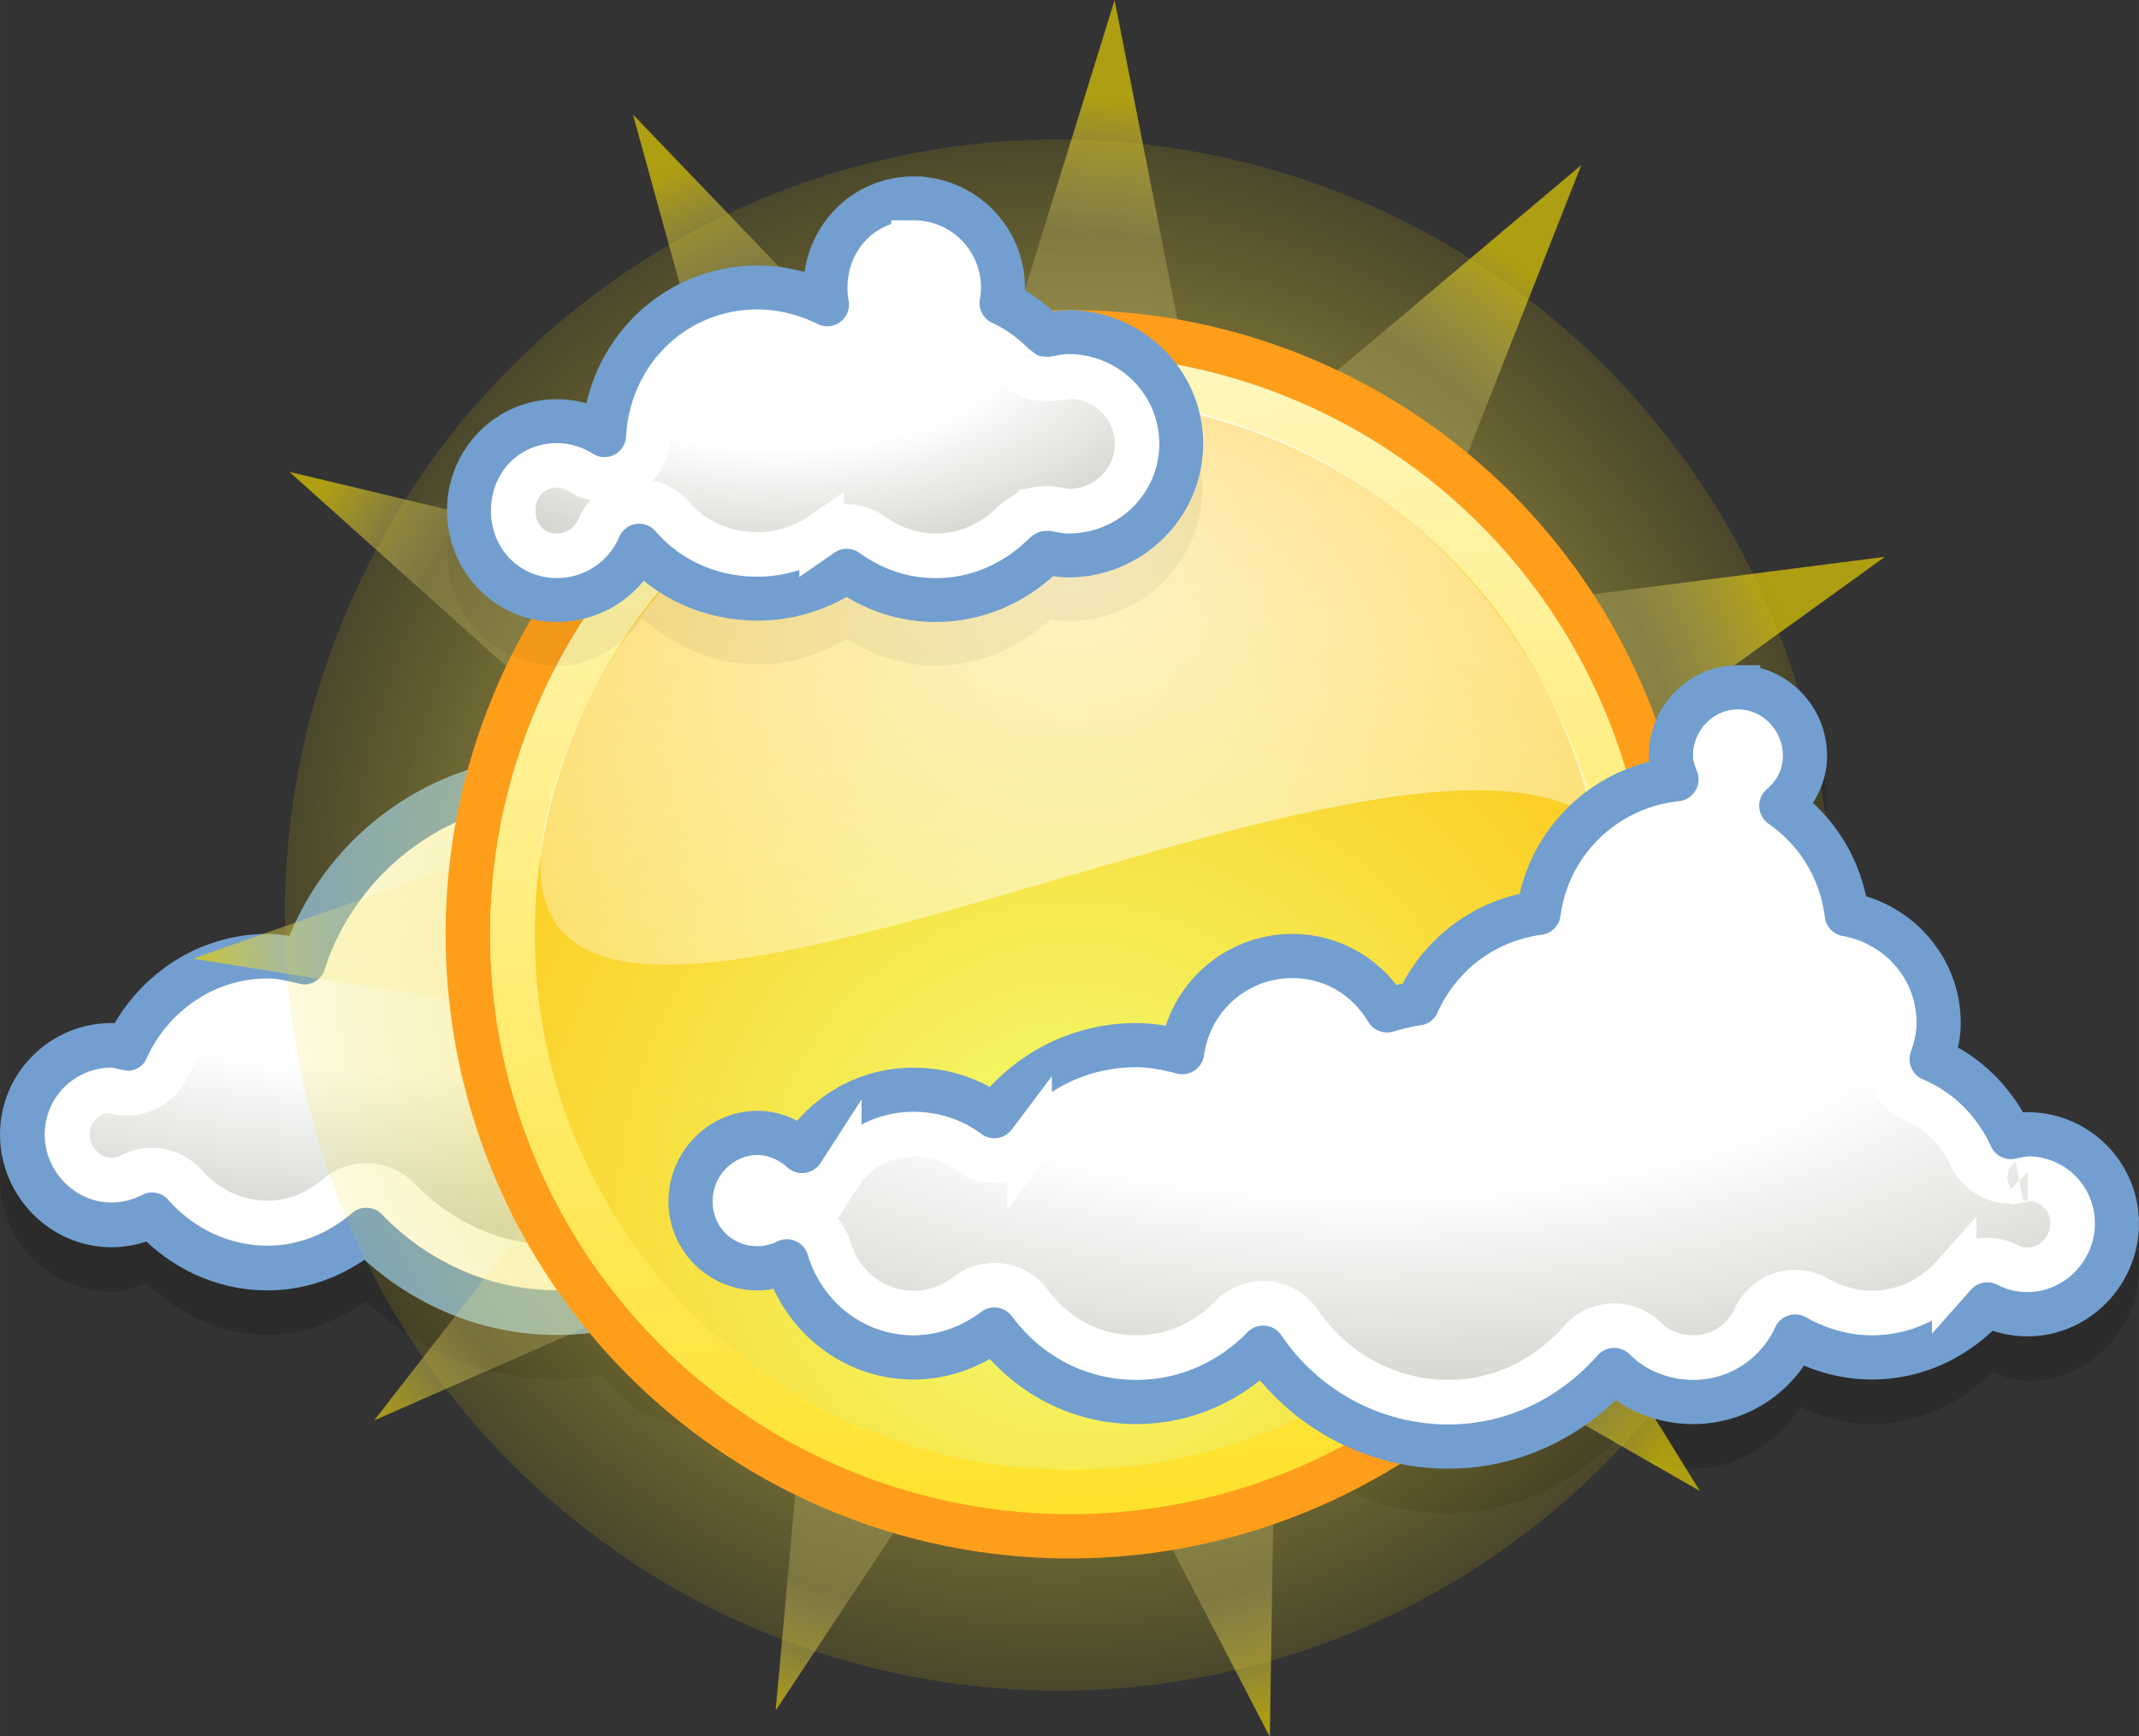 <?xml version="1.0" encoding="UTF-8" standalone="no"?>
<!-- Created with Inkscape (http://www.inkscape.org/) -->

<svg
   xmlns:dc="http://purl.org/dc/elements/1.1/"
   xmlns:cc="http://creativecommons.org/ns#"
   xmlns:rdf="http://www.w3.org/1999/02/22-rdf-syntax-ns#"
   xmlns:svg="http://www.w3.org/2000/svg"
   xmlns="http://www.w3.org/2000/svg"
   xmlns:xlink="http://www.w3.org/1999/xlink"
   xmlns:sodipodi="http://sodipodi.sourceforge.net/DTD/sodipodi-0.dtd"
   xmlns:inkscape="http://www.inkscape.org/namespaces/inkscape"
   width="13.547mm"
   height="10.995mm"
   viewBox="0 0 48 38.958"
   id="svg5745"
   version="1.1"
   inkscape:version="0.91 r13725"
   sodipodi:docname="weather-suncloud.svg">
  <rect x="0" y="0" width="48" height="38.958" fill="#333333" stroke="none"/>
  <defs
     id="defs5747">
    <linearGradient
       id="linearGradient5142">
      <stop
         id="stop5144"
         offset="0"
         style="stop-color:#f1ff74;stop-opacity:1;" />
      <stop
         id="stop5146"
         offset="1"
         style="stop-color:#ffc10f;stop-opacity:1;" />
    </linearGradient>
    <linearGradient
       id="linearGradient5134">
      <stop
         id="stop5136"
         offset="0"
         style="stop-color:#ffdf1a;stop-opacity:1;" />
      <stop
         id="stop5138"
         offset="1"
         style="stop-color:#fff9ce;stop-opacity:1;" />
    </linearGradient>
    <linearGradient
       id="linearGradient5115">
      <stop
         id="stop5117"
         offset="0"
         style="stop-color:white;stop-opacity:0;" />
      <stop
         id="stop5123"
         offset="0.838"
         style="stop-color:#f6e97f;stop-opacity:0.359;" />
      <stop
         id="stop5119"
         offset="1"
         style="stop-color:#edd400;stop-opacity:1;" />
    </linearGradient>
    <linearGradient
       id="linearGradient5101">
      <stop
         id="stop5103"
         offset="0"
         style="stop-color:white;stop-opacity:1;" />
      <stop
         id="stop5105"
         offset="1"
         style="stop-color:#edd400;stop-opacity:0.126;" />
    </linearGradient>
    <linearGradient
       id="linearGradient5154-6">
      <stop
         id="stop5156-5"
         offset="0"
         style="stop-color:#d9d8d6;stop-opacity:1;" />
      <stop
         id="stop5158-7"
         offset="1"
         style="stop-color:#b5b4b0;stop-opacity:1;" />
    </linearGradient>
    <linearGradient
       id="linearGradient5199-1">
      <stop
         id="stop5201-0"
         offset="0"
         style="stop-color:#7e7878;stop-opacity:0.097;" />
      <stop
         id="stop5203-3"
         offset="1"
         style="stop-color:#7e7878;stop-opacity:1;" />
    </linearGradient>
    <radialGradient
       cx="10.256"
       cy="17.808"
       fx="10.256"
       fy="17.808"
       gradientTransform="matrix(1.09,-0.012,0.005,0.468,-1.896,13.382)"
       gradientUnits="userSpaceOnUse"
       id="radialGradient2979"
       inkscape:collect="always"
       r="15"
       xlink:href="#linearGradient1994" />
    <linearGradient
       id="linearGradient1994">
      <stop
         id="stop1997"
         offset="0"
         style="stop-color:white;stop-opacity:1" />
      <stop
         id="stop2001"
         offset="0.5"
         style="stop-color:white;stop-opacity:1;" />
      <stop
         id="stop1999"
         offset="1"
         style="stop-color:#d3d7cf;stop-opacity:1" />
    </linearGradient>
    <radialGradient
       r="23.143"
       fy="24.286"
       fx="23.143"
       cy="24.286"
       cx="23.143"
       gradientUnits="userSpaceOnUse"
       id="radialGradient1047"
       xlink:href="#linearGradient5101"
       inkscape:collect="always" />
    <radialGradient
       r="23.399"
       fy="23.887"
       fx="21.895"
       cy="23.887"
       cx="21.895"
       gradientTransform="matrix(1,0,0,1.017,0,-0.4)"
       gradientUnits="userSpaceOnUse"
       id="radialGradient1049"
       xlink:href="#linearGradient5115"
       inkscape:collect="always" />
    <radialGradient
       r="22.825"
       fy="23.143"
       fx="23.071"
       cy="23.143"
       cx="23.071"
       gradientUnits="userSpaceOnUse"
       id="radialGradient1051"
       xlink:href="#linearGradient5125-6"
       inkscape:collect="always" />
    <linearGradient
       id="linearGradient5125-6"
       inkscape:collect="always">
      <stop
         id="stop5127-1"
         offset="0"
         style="stop-color:#ffc10f;stop-opacity:1;" />
      <stop
         id="stop5129-7"
         offset="1"
         style="stop-color:#ffc10f;stop-opacity:0;" />
    </linearGradient>
    <radialGradient
       r="22.856"
       fy="30.798"
       fx="23.071"
       cy="30.798"
       cx="23.071"
       gradientTransform="matrix(1.421,0,0,1.421,-9.725,-9.755)"
       gradientUnits="userSpaceOnUse"
       id="radialGradient1053"
       xlink:href="#linearGradient5142"
       inkscape:collect="always" />
    <linearGradient
       y2="-4.33"
       x2="15.423"
       y1="52.222"
       x1="20.909"
       gradientUnits="userSpaceOnUse"
       id="linearGradient1055"
       xlink:href="#linearGradient5134"
       inkscape:collect="always" />
    <radialGradient
       r="14.76"
       fy="25.619"
       fx="25.245"
       cy="25.619"
       cx="25.245"
       gradientTransform="matrix(-1.636524e-8,-1.353,2.023,-2.607526e-8,-27.819,50)"
       gradientUnits="userSpaceOnUse"
       id="radialGradient1057"
       xlink:href="#linearGradient5150-5"
       inkscape:collect="always" />
    <linearGradient
       id="linearGradient5150-5"
       inkscape:collect="always">
      <stop
         id="stop5152-3"
         offset="0"
         style="stop-color:white;stop-opacity:1;" />
      <stop
         id="stop5154-9"
         offset="1"
         style="stop-color:white;stop-opacity:0;" />
    </linearGradient>
    <radialGradient
       r="8.484"
       fy="10.574"
       fx="19.161"
       cy="10.574"
       cx="19.161"
       gradientTransform="matrix(1.186,-0.022,0.011,0.589,-4.153,5.818)"
       gradientUnits="userSpaceOnUse"
       id="radialGradient1059"
       xlink:href="#linearGradient1994"
       inkscape:collect="always" />
    <radialGradient
       cx="30.319"
       cy="23.865"
       fx="30.319"
       fy="23.865"
       gradientTransform="matrix(1.43,0.005,-0.002,0.546,-12.645,12.082)"
       gradientUnits="userSpaceOnUse"
       id="radialGradient3088"
       inkscape:collect="always"
       r="16.5"
       xlink:href="#linearGradient1994" />
  </defs>
  <sodipodi:namedview
     id="base"
     pagecolor="#ffffff"
     bordercolor="#666666"
     borderopacity="1.0"
     inkscape:pageopacity="0.0"
     inkscape:pageshadow="2"
     inkscape:zoom="0.35"
     inkscape:cx="-159.57143"
     inkscape:cy="-960.52119"
     inkscape:document-units="px"
     inkscape:current-layer="layer1"
     showgrid="false"
     inkscape:window-width="1920"
     inkscape:window-height="1145"
     inkscape:window-x="-2"
     inkscape:window-y="32"
     inkscape:window-maximized="1" />
  <g
     inkscape:label="Layer 1"
     inkscape:groupmode="layer"
     id="layer1"
     transform="translate(175.429,467.117)">
    <g
       id="g48-3"
       style="display:inline;enable-background:new"
       transform="translate(-175.429,-470.159)">
      <path
         d="m 39,17.969 c -1.109,0 -2,0.928 -2,2.031 0,0.074 0.031,0.114 0.041,0.182 -1.446,0.363 -2.565,1.476 -2.898,2.939 -1.152,0.253 -2.101,0.987 -2.643,2 -0.08,0.016 -0.158,0.033 -0.234,0.053 C 30.721,24.494 29.942,24 29,24 27.761,24 26.732,24.776 26.277,25.854 25.63,25.364 24.881,25 24,25 c -0.029,0 -0.021,0.003 -0.045,0.004 C 23.044,23.805 21.62,23 20,23 19.538,23 19.125,23.131 18.711,23.25 18.263,22.111 17.266,21.263 16.029,21.068 15.013,20.405 13.805,20 12.5,20 9.786,20 7.502,21.707 6.535,24.08 6.361,24.047 6.205,24 6,24 4.534,24 3.294,24.839 2.604,26.016 2.557,26.01 2.558,26 2.5,26 1.13,26 1.2464803e-8,27.122 0,28.5 c 0,1.378 1.121,2.531 2.5,2.531 0.284,0 0.537,-0.103 0.793,-0.191 C 4.004,31.52 4.931,32 6,32 6.839,32 7.571,31.682 8.199,31.244 9.346,32.289 10.822,33 12.5,33 c 0.351,0 0.692,-0.051 1.029,-0.105 0.446,0.643 1.123,1.137 1.971,1.137 1.029,0 1.878,-0.655 2.256,-1.551 C 18.38,33.356 19.336,34 20.5,34 c 0.651,10e-7 1.236,-0.223 1.754,-0.531 C 23.071,34.368 24.186,35 25.5,35 26.566,35 27.491,34.561 28.256,33.941 29.267,35.178 30.783,36 32.5,36 c 1.482,10e-7 2.758,-0.669 3.738,-1.619 C 36.745,34.749 37.339,35 38,35 c 1.028,-10e-7 1.864,-0.584 2.406,-1.377 C 40.894,33.842 41.424,34 42,34 c 1.07,0 1.996,-0.477 2.707,-1.16 0.256,0.089 0.509,0.191 0.793,0.191 1.379,10e-7 2.5,-1.153 2.5,-2.531 10e-7,-1.378 -1.13,-2.5 -2.5,-2.5 -0.074,0 -0.091,0.015 -0.15,0.023 -0.353,-0.603 -0.845,-1.092 -1.459,-1.438 C 43.936,26.395 44,26.219 44,26 44,24.639 43.062,23.543 41.824,23.18 41.648,22.35 41.217,21.645 40.613,21.094 40.833,20.779 41,20.421 41,20 41,18.897 40.109,17.969 39,17.969 Z"
         id="path3109"
         inkscape:original="M 39 18.46875 C 38.173595 18.46875 37.5 19.166962 37.5 20 C 37.5 20.197846 37.556235 20.358064 37.625 20.53125 C 36.026411 20.701636 34.741539 21.937334 34.53125 23.53125 C 33.308684 23.693337 32.298651 24.476006 31.8125 25.5625 C 31.576112 25.595658 31.349609 25.653704 31.125 25.71875 C 30.687793 24.990958 29.91027 24.5 29 24.5 C 27.738095 24.5 26.700779 25.440798 26.53125 26.65625 C 25.897448 25.958209 25.013286 25.5 24 25.5 C 23.912608 25.5 23.835785 25.524924 23.75 25.53125 C 22.946399 24.31727 21.563852 23.5 20 23.5 C 19.43911 23.5 18.901379 23.624303 18.40625 23.8125 C 18.11803 22.604658 17.09423 21.679072 15.84375 21.53125 C 14.887957 20.885353 13.739584 20.5 12.5 20.5 C 9.8486673 20.5 7.5995352 22.23612 6.8125 24.625 C 6.5463474 24.559933 6.2861078 24.5 6 24.5 C 4.5960395 24.5 3.3968547 25.36604 2.84375 26.5625 C 2.7326599 26.543076 2.6165753 26.5 2.5 26.5 C 1.4024473 26.5 0.50000001 27.394185 0.5 28.5 C 0.5 29.605816 1.4024472 30.531251 2.5 30.53125 C 2.8233237 30.53125 3.136302 30.45065 3.40625 30.3125 C 4.0451444 31.026455 4.9672496 31.500001 6 31.5 C 6.8535947 31.5 7.6122756 31.165925 8.21875 30.65625 C 9.3071867 31.777081 10.815437 32.5 12.5 32.5 C 12.913195 32.5 13.329041 32.454813 13.71875 32.375 C 14.042508 33.039477 14.716159 33.531251 15.5 33.53125 C 16.53411 33.53125 17.373877 32.704533 17.46875 31.6875 C 17.618708 31.790967 17.776046 31.882383 17.9375 31.96875 C 18.449624 32.868937 19.392758 33.5 20.5 33.5 C 21.177794 33.500001 21.810481 33.255144 22.3125 32.875 C 23.041696 33.855912 24.184715 34.5 25.5 34.5 C 26.620181 34.5 27.617384 34.024031 28.34375 33.28125 C 29.24258 34.61133 30.774997 35.5 32.5 35.5 C 33.990289 35.500001 35.302456 34.816645 36.21875 33.78125 C 36.67125 34.23375 37.31 34.5 38 34.5 C 39.011116 34.499999 39.88756 33.895497 40.28125 33.03125 C 40.787002 33.316797 41.378164 33.5 42 33.5 C 43.037532 33.5 43.954595 33.032217 44.59375 32.3125 C 44.865856 32.453479 45.173155 32.53125 45.5 32.53125 C 46.597553 32.531251 47.5 31.605816 47.5 30.5 C 47.500001 29.394185 46.597553 28.5 45.5 28.5 C 45.373115 28.5 45.245301 28.539575 45.125 28.5625 C 44.761543 27.77628 44.14348 27.150944 43.34375 26.8125 C 43.433344 26.554504 43.5 26.288584 43.5 26 C 43.5 24.770719 42.60081 23.772017 41.4375 23.5625 C 41.312758 22.54936 40.764951 21.680113 39.96875 21.125 C 40.287361 20.848182 40.5 20.456946 40.5 20 C 40.5 19.166962 39.826406 18.46875 39 18.46875 z "
         inkscape:radius="0.50097561"
         sodipodi:type="inkscape:offset"
         style="opacity:0.15;fill:#000000;fill-opacity:1;stroke:none"
         transform="translate(0,1)" />
      <g
         id="g3333"
         transform="translate(0,2)">
        <path
           d="M 12.5,18.5 C 9.849,18.5 7.6,20.236 6.812,22.625 6.546,22.56 6.286,22.5 6,22.5 4.596,22.5 3.397,23.366 2.844,24.562 2.733,24.543 2.617,24.5 2.5,24.5 c -1.098,0 -2,0.894 -2,2 0,1.106 0.902,2.031 2,2.031 0.323,0 0.636,-0.081 0.906,-0.219 C 4.045,29.026 4.967,29.5 6,29.5 6.854,29.5 7.612,29.166 8.219,28.656 9.307,29.777 10.815,30.5 12.5,30.5 c 0.413,0 0.829,-0.045 1.219,-0.125 0.324,0.664 0.997,1.156 1.781,1.156 1.034,0 1.874,-0.827 1.969,-1.844 C 18.192,30.187 19.055,30.5 20,30.5 c 0.762,0 1.465,-0.227 2.094,-0.562 C 22.644,30.299 23.293,30.5 24,30.5 c 0.761,0 1.458,-0.242 2.031,-0.656 0.364,0.408 0.881,0.688 1.469,0.688 1.098,0 2,-0.925 2,-2.031 0,-1.106 -0.902,-2 -2,-2 -0.021,0 -0.042,-6.29e-4 -0.062,0 -0.249,-1.682 -1.687,-3 -3.438,-3 -0.087,0 -0.164,0.025 -0.25,0.031 C 22.946,22.317 21.564,21.5 20,21.5 c -0.561,0 -1.099,0.124 -1.594,0.312 -0.288,-1.208 -1.312,-2.133 -2.562,-2.281 C 14.888,18.885 13.74,18.5 12.5,18.5 Z"
           id="path3174"
           style="fill:url(#radialGradient2979);fill-opacity:1;stroke:#729fcf;stroke-width:1;stroke-linecap:round;stroke-linejoin:miter;stroke-miterlimit:4;stroke-dasharray:none;stroke-dashoffset:1.2;stroke-opacity:1"
           inkscape:connector-curvature="0" />
        <path
           d="m 12.5,19.512 c -2.21,0 -4.073,1.446 -4.727,3.43 A 1.011,1.011 0 0 1 6.572,23.607 C 6.315,23.544 6.145,23.512 6,23.512 c -0.988,0 -1.841,0.615 -2.238,1.475 A 1.011,1.011 0 0 1 2.67,25.559 C 2.427,25.516 2.368,25.512 2.5,25.512 c -0.548,0 -0.988,0.432 -0.988,0.988 0,0.556 0.459,1.02 0.988,1.02 0.155,0 0.316,-0.041 0.445,-0.107 a 1.011,1.011 0 0 1 1.215,0.227 C 4.625,28.158 5.276,28.488 6,28.488 c 0.59,0 1.113,-0.223 1.568,-0.605 a 1.011,1.011 0 0 1 1.375,0.068 c 0.915,0.942 2.161,1.537 3.557,1.537 0.339,0 0.691,-0.037 1.016,-0.104 a 1.011,1.011 0 0 1 1.111,0.547 c 0.168,0.345 0.512,0.588 0.873,0.588 0.495,0 0.915,-0.408 0.963,-0.926 a 1.011,1.011 0 0 1 1.58,-0.738 c 0.577,0.398 1.236,0.633 1.957,0.633 0.56,0 1.098,-0.166 1.617,-0.443 a 1.011,1.011 0 0 1 1.033,0.049 c 0.388,0.255 0.834,0.395 1.35,0.395 0.547,0 1.029,-0.168 1.439,-0.465 a 1.011,1.011 0 0 1 1.346,0.148 c 0.2,0.224 0.448,0.348 0.715,0.348 0.529,0 0.988,-0.464 0.988,-1.02 0,-0.556 -0.44,-0.988 -0.988,-0.988 -0.041,0 -0.053,-0.001 -0.031,-0.002 A 1.011,1.011 0 0 1 26.438,26.648 C 26.26,25.449 25.243,24.512 24,24.512 c 0.105,0 0.06,0.01 -0.176,0.027 A 1.011,1.011 0 0 1 22.906,24.09 C 22.282,23.147 21.212,22.512 20,22.512 c -0.412,0 -0.828,0.092 -1.234,0.246 A 1.011,1.011 0 0 1 17.424,22.047 C 17.234,21.251 16.55,20.633 15.725,20.535 A 1.011,1.011 0 0 1 15.277,20.369 C 14.478,19.829 13.53,19.512 12.5,19.512 Z"
           id="path3313"
           inkscape:original="M 12.5 18.5 C 9.8486673 18.5 7.5995352 20.23612 6.8125 22.625 C 6.5463474 22.559933 6.2861078 22.5 6 22.5 C 4.5960395 22.5 3.3968547 23.36604 2.84375 24.5625 C 2.7326599 24.543076 2.6165753 24.5 2.5 24.5 C 1.4024473 24.5 0.50000001 25.394185 0.5 26.5 C 0.5 27.605816 1.4024472 28.531251 2.5 28.53125 C 2.8233237 28.53125 3.136302 28.45065 3.40625 28.3125 C 4.0451444 29.026455 4.9672496 29.500001 6 29.5 C 6.8535947 29.5 7.6122756 29.165925 8.21875 28.65625 C 9.3071867 29.777081 10.815437 30.5 12.5 30.5 C 12.913195 30.5 13.329041 30.454813 13.71875 30.375 C 14.042508 31.039477 14.716159 31.531251 15.5 31.53125 C 16.53411 31.53125 17.373877 30.704533 17.46875 29.6875 C 18.192123 30.186611 19.055293 30.5 20 30.5 C 20.761556 30.5 21.465242 30.272629 22.09375 29.9375 C 22.643509 30.299406 23.29306 30.5 24 30.5 C 24.761287 30.5 25.457534 30.258145 26.03125 29.84375 C 26.395332 30.252063 26.912742 30.53125 27.5 30.53125 C 28.597553 30.53125 29.500001 29.605816 29.5 28.5 C 29.5 27.394184 28.597553 26.499999 27.5 26.5 C 27.479381 26.5 27.457968 26.499371 27.4375 26.5 C 27.188535 24.818105 25.750767 23.5 24 23.5 C 23.912608 23.5 23.835785 23.524924 23.75 23.53125 C 22.946399 22.31727 21.563852 21.5 20 21.5 C 19.43911 21.5 18.901379 21.624303 18.40625 21.8125 C 18.11803 20.604658 17.09423 19.679072 15.84375 19.53125 C 14.887957 18.885353 13.739584 18.5 12.5 18.5 z "
           inkscape:radius="-1.0109413"
           sodipodi:type="inkscape:offset"
           style="fill:none;stroke:#ffffff;stroke-width:1;stroke-linecap:round;stroke-linejoin:round;stroke-miterlimit:4;stroke-dasharray:none;stroke-dashoffset:1.2;stroke-opacity:1" />
      </g>
      <circle
         r="23.143"
         cy="24.286"
         cx="23.143"
         id="path4226-4"
         style="color:#000000;display:inline;overflow:visible;visibility:visible;fill:url(#radialGradient1047);fill-opacity:1;fill-rule:evenodd;stroke:none;stroke-width:1;marker:none"
         transform="matrix(0.75,0,0,0.752,6.392,5.314)" />
      <path
         d="M 45.294,35.651 31.887,31.859 35.037,45.431 25.808,34.993 21.12,48.113 19,34.343 7.963,42.846 13.624,30.115 -0.258,31.301 11.387,23.652 -0.932,17.145 13,17.006 6.154,4.871 17.949,12.286 18.751,-1.624 24.665,10.991 32.86,-0.276 31.014,13.533 44,8.485 34.982,19.105 48.635,21.878 35.307,25.936 Z"
         id="path5113-2"
         inkscape:flatsided="false"
         inkscape:randomized="0"
         inkscape:rounded="0"
         sodipodi:arg1="0.52359878"
         sodipodi:arg2="0.80919811"
         sodipodi:cx="23.511301"
         sodipodi:cy="23.074486"
         sodipodi:r1="25.152658"
         sodipodi:r2="12.137954"
         sodipodi:sides="11"
         sodipodi:type="star"
         style="color:#000000;display:inline;overflow:visible;visibility:visible;opacity:0.663;fill:url(#radialGradient1049);fill-opacity:1;fill-rule:evenodd;stroke:none;stroke-width:1;marker:none"
         transform="matrix(0.742,-0.253,0.252,0.744,0.7,11.564)" />
      <circle
         r="22.143"
         cy="23.143"
         cx="23.071"
         id="path1314-9"
         style="color:#000000;display:inline;overflow:visible;visibility:visible;fill:url(#radialGradient1051);fill-opacity:1;fill-rule:evenodd;stroke:#ff9e1a;stroke-width:1.64;stroke-linecap:butt;stroke-linejoin:round;stroke-miterlimit:4;stroke-dasharray:none;stroke-dashoffset:0;stroke-opacity:1;marker:none"
         transform="matrix(0.61,0,0,0.61,9.934,9.89)" />
      <circle
         r="22.143"
         cy="23.143"
         cx="23.071"
         id="path2044-9"
         style="color:#000000;display:inline;overflow:visible;visibility:visible;fill:url(#radialGradient1053);fill-opacity:1;fill-rule:evenodd;stroke:url(#linearGradient1055);stroke-width:1.771;stroke-linecap:butt;stroke-linejoin:round;stroke-miterlimit:4;stroke-dasharray:none;stroke-dashoffset:0;stroke-opacity:1;marker:none"
         transform="matrix(0.565,0,0,0.565,10.976,10.935)" />
      <path
         d="M 35.875,21.494 C 30.902,17.623 8.995,31.196 12.503,20.471 c 1.807,-5.525 6.912,-8.43 11.189,-8.53 5.479,-0.128 10.525,3.488 12.183,9.553 z"
         id="path2046-5"
         sodipodi:nodetypes="cssc"
         style="color:#000000;display:inline;overflow:visible;visibility:visible;opacity:0.73;fill:url(#radialGradient1057);fill-opacity:1;fill-rule:evenodd;stroke:none;stroke-width:1;marker:none"
         inkscape:connector-curvature="0" />
      <path
         d="m 20.5,7.016 c -1.282,0 -2.292,1.009 -2.408,2.262 C 17.733,9.169 17.393,9.016 17,9.016 c -1.915,0 -3.419,1.405 -3.783,3.209 C 12.979,12.147 12.764,12.016 12.5,12.016 c -1.361,0 -2.453,1.124 -2.453,2.484 0,1.36 1.092,2.484 2.453,2.484 0.808,0 1.46,-0.453 1.916,-1.061 0.707,0.614 1.586,1.029 2.584,1.029 0.729,0 1.405,-0.227 1.996,-0.572 0.588,0.358 1.257,0.604 2.004,0.604 1.01,0 1.893,-0.431 2.586,-1.049 0.117,0.022 0.226,0.049 0.383,0.049 1.651,0 3.016,-1.337 3.016,-2.984 0,-1.647 -1.364,-2.984 -3.016,-2.984 -0.154,0 -0.261,0.026 -0.377,0.047 -0.186,-0.168 -0.397,-0.31 -0.617,-0.441 0.002,-0.041 0.01,-0.078 0.01,-0.121 0,-1.369 -1.124,-2.484 -2.484,-2.484 z"
         id="path2915"
         inkscape:original="M 20.5 7.5 C 19.402447 7.5 18.53125 8.3941846 18.53125 9.5 C 18.53125 9.627657 18.53981 9.753957 18.5625 9.875 C 18.095526 9.642848 17.556572 9.5 17 9.5 C 15.137671 9.5 13.6605 10.974462 13.5625 12.8125 C 13.256846 12.619442 12.887115 12.5 12.5 12.5 C 11.402447 12.5 10.53125 13.394185 10.53125 14.5 C 10.53125 15.605816 11.402447 16.5 12.5 16.5 C 13.323165 16.5 14.041774 16.00018 14.34375 15.28125 C 14.983645 16.025523 15.94222 16.46875 17 16.46875 C 17.738505 16.46875 18.435919 16.235802 19 15.84375 C 19.570218 16.250792 20.247148 16.5 21 16.5 C 21.971213 16.5 22.836098 16.080205 23.46875 15.4375 C 23.473276 15.432902 23.495499 15.442123 23.5 15.4375 C 23.654565 15.466937 23.805573 15.5 23.96875 15.5 C 25.359768 15.5 26.499999 14.379998 26.5 13 C 26.5 11.620002 25.359769 10.5 23.96875 10.5 C 23.805573 10.5 23.654565 10.533064 23.5 10.5625 C 23.495173 10.557538 23.473606 10.567434 23.46875 10.5625 C 23.17583 10.264886 22.851991 10.021342 22.46875 9.84375 C 22.487911 9.732153 22.5 9.617086 22.5 9.5 C 22.5 8.3941844 21.597553 7.4999999 20.5 7.5 z "
         inkscape:radius="0.48462695"
         sodipodi:type="inkscape:offset"
         style="opacity:0.05;fill:#000000;fill-opacity:1;stroke:none"
         transform="translate(0,1)" />
      <g
         id="g3341"
         transform="translate(-1,-1)">
        <path
           d="m 21.5,8.5 c -1.098,0 -1.969,0.894 -1.969,2 0,0.128 0.009,0.254 0.031,0.375 C 19.096,10.643 18.557,10.5 18,10.5 c -1.862,0 -3.34,1.474 -3.438,3.312 C 14.257,13.619 13.887,13.5 13.5,13.5 c -1.098,0 -1.969,0.894 -1.969,2 0,1.106 0.871,2 1.969,2 0.823,0 1.542,-0.5 1.844,-1.219 0.64,0.744 1.598,1.188 2.656,1.188 0.739,0 1.436,-0.233 2,-0.625 0.57,0.407 1.247,0.656 2,0.656 0.971,0 1.836,-0.42 2.469,-1.062 0.004,-0.005 0.027,0.005 0.031,0 0.155,0.029 0.306,0.062 0.469,0.062 1.391,0 2.531,-1.12 2.531,-2.5 0,-1.38 -1.14,-2.5 -2.531,-2.5 -0.163,0 -0.314,0.033 -0.469,0.062 -0.005,-0.005 -0.026,0.005 -0.031,0 -0.293,-0.298 -0.617,-0.541 -1,-0.719 C 23.488,10.732 23.5,10.617 23.5,10.5 c 0,-1.106 -0.902,-2 -2,-2 z"
           id="path3252"
           style="fill:url(#radialGradient1059);fill-opacity:1;stroke:#729fcf;stroke-width:1;stroke-linecap:round;stroke-linejoin:miter;stroke-miterlimit:4;stroke-dasharray:none;stroke-dashoffset:1.2;stroke-opacity:1"
           inkscape:connector-curvature="0" />
        <path
           d="m 19.5,7.486 c -0.561,0 -0.982,0.426 -0.982,1.014 0,0.084 0.008,0.15 0.016,0.193 A 0.987,0.987 0 0 1 17.123,9.76 C 16.783,9.591 16.388,9.486 16,9.486 c -1.341,0 -2.38,1.039 -2.451,2.379 a 0.987,0.987 0 0 1 -1.514,0.781 C 11.878,12.547 11.684,12.486 11.5,12.486 c -0.561,0 -0.982,0.426 -0.982,1.014 0,0.587 0.421,1.014 0.982,1.014 0.424,0 0.785,-0.261 0.934,-0.615 a 0.987,0.987 0 0 1 1.658,-0.26 c 0.448,0.522 1.126,0.844 1.908,0.844 0.531,0 1.036,-0.17 1.438,-0.449 a 0.987,0.987 0 0 1 1.137,0.008 c 0.425,0.303 0.891,0.473 1.426,0.473 0.687,0 1.298,-0.294 1.766,-0.77 2.83e-4,-2.88e-4 0.298,-0.207 0.299,-0.207 4.13e-4,-1.86e-4 0.224,-0.07 0.225,-0.07 3.04e-4,-5.7e-5 0.045,-0.002 0.068,-0.004 a 0.987,0.987 0 0 1 0.158,-0.012 0.987,0.987 0 0 1 0.023,0.002 0.987,0.987 0 0 1 0.006,0 0.987,0.987 0 0 1 0.141,0.016 c 0.172,0.033 0.253,0.045 0.283,0.045 0.861,0 1.545,-0.677 1.545,-1.514 0,-0.836 -0.684,-1.514 -1.545,-1.514 -0.03,0 -0.111,0.012 -0.283,0.045 a 0.987,0.987 0 0 1 -0.02,0.002 0.987,0.987 0 0 1 -0.111,0.014 c -0.005,2.88e-4 -9.23e-4,-2.72e-4 -0.006,0 a 0.987,0.987 0 0 1 -0.004,0 c -0.009,6.75e-4 -0.003,0.001 -0.014,0.002 -0.003,1.84e-4 -0.011,-0.002 -0.016,-0.002 a 0.987,0.987 0 0 1 -0.168,-0.012 c -0.022,-0.002 -0.068,-0.004 -0.068,-0.004 -5.32e-4,-1.06e-4 -0.228,-0.074 -0.229,-0.074 -4.26e-4,-2e-4 -0.285,-0.201 -0.285,-0.201 C 21.539,10.026 21.316,9.862 21.053,9.74 A 0.987,0.987 0 0 1 20.496,8.676 C 20.508,8.607 20.514,8.549 20.514,8.5 20.514,7.931 20.061,7.486 19.5,7.486 Z"
           id="path3299"
           inkscape:original="M 19.5 6.5 C 18.402447 6.5 17.53125 7.3941846 17.53125 8.5 C 17.53125 8.6276566 17.53981 8.7539566 17.5625 8.875 C 17.095526 8.6428485 16.556572 8.4999999 16 8.5 C 14.137671 8.5 12.6605 9.974462 12.5625 11.8125 C 12.256846 11.619442 11.887115 11.5 11.5 11.5 C 10.402447 11.5 9.53125 12.394185 9.53125 13.5 C 9.53125 14.605816 10.402447 15.5 11.5 15.5 C 12.323165 15.5 13.041774 15.00018 13.34375 14.28125 C 13.983645 15.025523 14.94222 15.46875 16 15.46875 C 16.738505 15.46875 17.435919 15.235802 18 14.84375 C 18.570218 15.250792 19.247148 15.5 20 15.5 C 20.971213 15.5 21.836098 15.080205 22.46875 14.4375 C 22.473276 14.432902 22.495499 14.442123 22.5 14.4375 C 22.654565 14.466937 22.805573 14.5 22.96875 14.5 C 24.359768 14.5 25.499999 13.379998 25.5 12 C 25.5 10.620002 24.359769 9.5 22.96875 9.5 C 22.805573 9.5 22.654565 9.533064 22.5 9.5625 C 22.495173 9.557538 22.473606 9.567434 22.46875 9.5625 C 22.17583 9.264886 21.851991 9.021342 21.46875 8.84375 C 21.487911 8.7321531 21.5 8.6170864 21.5 8.5 C 21.5 7.3941844 20.597553 6.4999999 19.5 6.5 z "
           inkscape:radius="-0.98714447"
           sodipodi:type="inkscape:offset"
           style="fill:none;stroke:#ffffff;stroke-width:1;stroke-linecap:round;stroke-linejoin:miter;stroke-miterlimit:4;stroke-dasharray:none;stroke-dashoffset:1.2;stroke-opacity:1"
           transform="translate(2,2)" />
      </g>
      <g
         id="g3098">
        <path
           d="m 39,18.469 c -0.826,0 -1.5,0.698 -1.5,1.531 0,0.198 0.056,0.358 0.125,0.531 -1.599,0.17 -2.883,1.406 -3.094,3 -1.223,0.162 -2.233,0.945 -2.719,2.031 -0.236,0.033 -0.463,0.091 -0.688,0.156 C 30.688,24.991 29.91,24.5 29,24.5 c -1.262,0 -2.299,0.941 -2.469,2.156 C 26.202,26.569 25.856,26.5 25.5,26.5 c -1.307,0 -2.457,0.624 -3.188,1.594 C 21.811,27.716 21.176,27.5 20.5,27.5 c -1.057,0 -1.967,0.547 -2.5,1.375 -0.264,-0.237 -0.618,-0.406 -1,-0.406 -0.826,0 -1.5,0.698 -1.5,1.531 0,0.833 0.674,1.5 1.5,1.5 0.232,0 0.46,-0.061 0.656,-0.156 C 18.027,32.577 19.147,33.5 20.5,33.5 c 0.678,10e-7 1.31,-0.245 1.812,-0.625 0.729,0.981 1.872,1.625 3.188,1.625 1.12,0 2.117,-0.476 2.844,-1.219 C 29.243,34.611 30.775,35.5 32.5,35.5 c 1.49,10e-7 2.802,-0.683 3.719,-1.719 C 36.671,34.234 37.31,34.5 38,34.5 c 1.011,-10e-7 1.888,-0.605 2.281,-1.469 C 40.787,33.317 41.378,33.5 42,33.5 c 1.038,0 1.955,-0.468 2.594,-1.188 0.272,0.141 0.579,0.219 0.906,0.219 1.098,10e-7 2,-0.925 2,-2.031 10e-7,-1.106 -0.902,-2 -2,-2 -0.127,0 -0.255,0.04 -0.375,0.062 -0.363,-0.786 -0.982,-1.412 -1.781,-1.75 C 43.433,26.555 43.5,26.289 43.5,26 43.5,24.771 42.601,23.772 41.438,23.562 41.313,22.549 40.765,21.68 39.969,21.125 40.287,20.848 40.5,20.457 40.5,20 40.5,19.167 39.826,18.469 39,18.469 Z"
           id="path3219"
           sodipodi:nodetypes="csccccscscscssscscscscscscsssccsccsc"
           style="fill:url(#radialGradient3088);fill-opacity:1;stroke:#729fcf;stroke-width:1;stroke-linecap:round;stroke-linejoin:miter;stroke-miterlimit:4;stroke-dasharray:none;stroke-dashoffset:1.2;stroke-opacity:1"
           inkscape:connector-curvature="0" />
        <path
           d="m 39,19.461 c -0.268,0 -0.508,0.24 -0.508,0.539 0,0.01 -0.005,0.015 0.055,0.166 a 0.992,0.992 0 0 1 -0.816,1.352 c -1.152,0.123 -2.066,1.002 -2.217,2.143 a 0.992,0.992 0 0 1 -0.852,0.854 c -0.881,0.117 -1.596,0.672 -1.945,1.453 a 0.992,0.992 0 0 1 -0.766,0.578 c -0.165,0.023 -0.346,0.068 -0.551,0.127 a 0.992,0.992 0 0 1 -1.125,-0.443 C 30.004,25.777 29.554,25.492 29,25.492 c -0.769,0 -1.384,0.564 -1.486,1.301 a 0.992,0.992 0 0 1 -1.238,0.822 C 25.989,27.539 25.729,27.492 25.5,27.492 c -0.991,0 -1.843,0.464 -2.395,1.197 a 0.992,0.992 0 0 1 -1.391,0.195 C 21.391,28.64 20.965,28.492 20.5,28.492 c -0.715,0 -1.304,0.357 -1.666,0.92 a 0.992,0.992 0 0 1 -1.496,0.201 C 17.226,29.513 17.089,29.461 17,29.461 c -0.268,0 -0.508,0.24 -0.508,0.539 0,0.299 0.215,0.508 0.508,0.508 0.059,0 0.148,-0.02 0.223,-0.057 a 0.992,0.992 0 0 1 1.383,0.607 c 0.251,0.836 0.992,1.449 1.895,1.449 0.439,10e-7 0.869,-0.162 1.215,-0.424 a 0.992,0.992 0 0 1 1.393,0.199 c 0.557,0.75 1.401,1.225 2.393,1.225 0.839,0 1.578,-0.35 2.135,-0.92 a 0.992,0.992 0 0 1 1.531,0.139 c 0.721,1.067 1.949,1.781 3.334,1.781 1.187,10e-7 2.228,-0.537 2.977,-1.383 a 0.992,0.992 0 0 1 1.443,-0.045 c 0.26,0.26 0.645,0.428 1.08,0.428 0.616,0 1.143,-0.369 1.379,-0.887 a 0.992,0.992 0 0 1 1.391,-0.453 c 0.376,0.212 0.803,0.34 1.23,0.34 0.74,0 1.383,-0.326 1.852,-0.854 a 0.992,0.992 0 0 1 1.199,-0.223 c 0.134,0.069 0.28,0.107 0.449,0.107 0.54,10e-7 1.008,-0.473 1.008,-1.039 10e-7,-0.566 -0.449,-1.008 -1.008,-1.008 0.079,0 0.01,0.007 -0.189,0.045 A 0.992,0.992 0 0 1 44.225,28.979 C 43.957,28.399 43.522,27.964 42.957,27.725 A 0.992,0.992 0 0 1 42.406,26.486 c 0.07,-0.203 0.102,-0.35 0.102,-0.486 0,-0.746 -0.536,-1.333 -1.246,-1.461 A 0.992,0.992 0 0 1 40.453,23.684 C 40.363,22.952 39.975,22.337 39.402,21.938 a 0.992,0.992 0 0 1 -0.084,-1.561 C 39.453,20.26 39.508,20.149 39.508,20 39.508,19.701 39.268,19.461 39,19.461 Z"
           id="path3094"
           inkscape:original="M 39 18.46875 C 38.173595 18.46875 37.5 19.166962 37.5 20 C 37.5 20.197846 37.556235 20.358064 37.625 20.53125 C 36.026411 20.701636 34.741539 21.937334 34.53125 23.53125 C 33.308684 23.693337 32.298651 24.476006 31.8125 25.5625 C 31.576112 25.595658 31.349609 25.653704 31.125 25.71875 C 30.687793 24.990958 29.91027 24.5 29 24.5 C 27.738095 24.5 26.700779 25.440798 26.53125 26.65625 C 26.202337 26.568672 25.856372 26.5 25.5 26.5 C 24.19328 26.5 23.042608 27.123703 22.3125 28.09375 C 21.811275 27.71574 21.175693 27.5 20.5 27.5 C 19.443006 27.5 18.532871 28.047171 18 28.875 C 17.735501 28.637795 17.381605 28.46875 17 28.46875 C 16.173595 28.46875 15.5 29.166962 15.5 30 C 15.5 30.833037 16.173594 31.5 17 31.5 C 17.232427 31.5 17.459913 31.43916 17.65625 31.34375 C 18.026664 32.576835 19.146791 33.5 20.5 33.5 C 21.177794 33.500001 21.810481 33.255144 22.3125 32.875 C 23.041696 33.855912 24.184715 34.5 25.5 34.5 C 26.620181 34.5 27.617384 34.024031 28.34375 33.28125 C 29.24258 34.61133 30.774997 35.5 32.5 35.5 C 33.990289 35.500001 35.302456 34.816645 36.21875 33.78125 C 36.67125 34.23375 37.31 34.5 38 34.5 C 39.011116 34.499999 39.88756 33.895497 40.28125 33.03125 C 40.787002 33.316797 41.378164 33.5 42 33.5 C 43.037532 33.5 43.954595 33.032217 44.59375 32.3125 C 44.865856 32.453479 45.173155 32.53125 45.5 32.53125 C 46.597553 32.531251 47.5 31.605816 47.5 30.5 C 47.500001 29.394185 46.597553 28.5 45.5 28.5 C 45.373115 28.5 45.245301 28.539575 45.125 28.5625 C 44.761543 27.77628 44.14348 27.150944 43.34375 26.8125 C 43.433344 26.554504 43.5 26.288584 43.5 26 C 43.5 24.770719 42.60081 23.772017 41.4375 23.5625 C 41.312758 22.54936 40.764951 21.680113 39.96875 21.125 C 40.287361 20.848182 40.5 20.456946 40.5 20 C 40.5 19.166962 39.826406 18.46875 39 18.46875 z "
           inkscape:radius="-0.99144125"
           sodipodi:type="inkscape:offset"
           style="fill:none;stroke:#ffffff;stroke-width:1;stroke-linecap:round;stroke-linejoin:miter;stroke-miterlimit:4;stroke-dasharray:none;stroke-dashoffset:1.2;stroke-opacity:1" />
      </g>
    </g>
  </g>
</svg>
